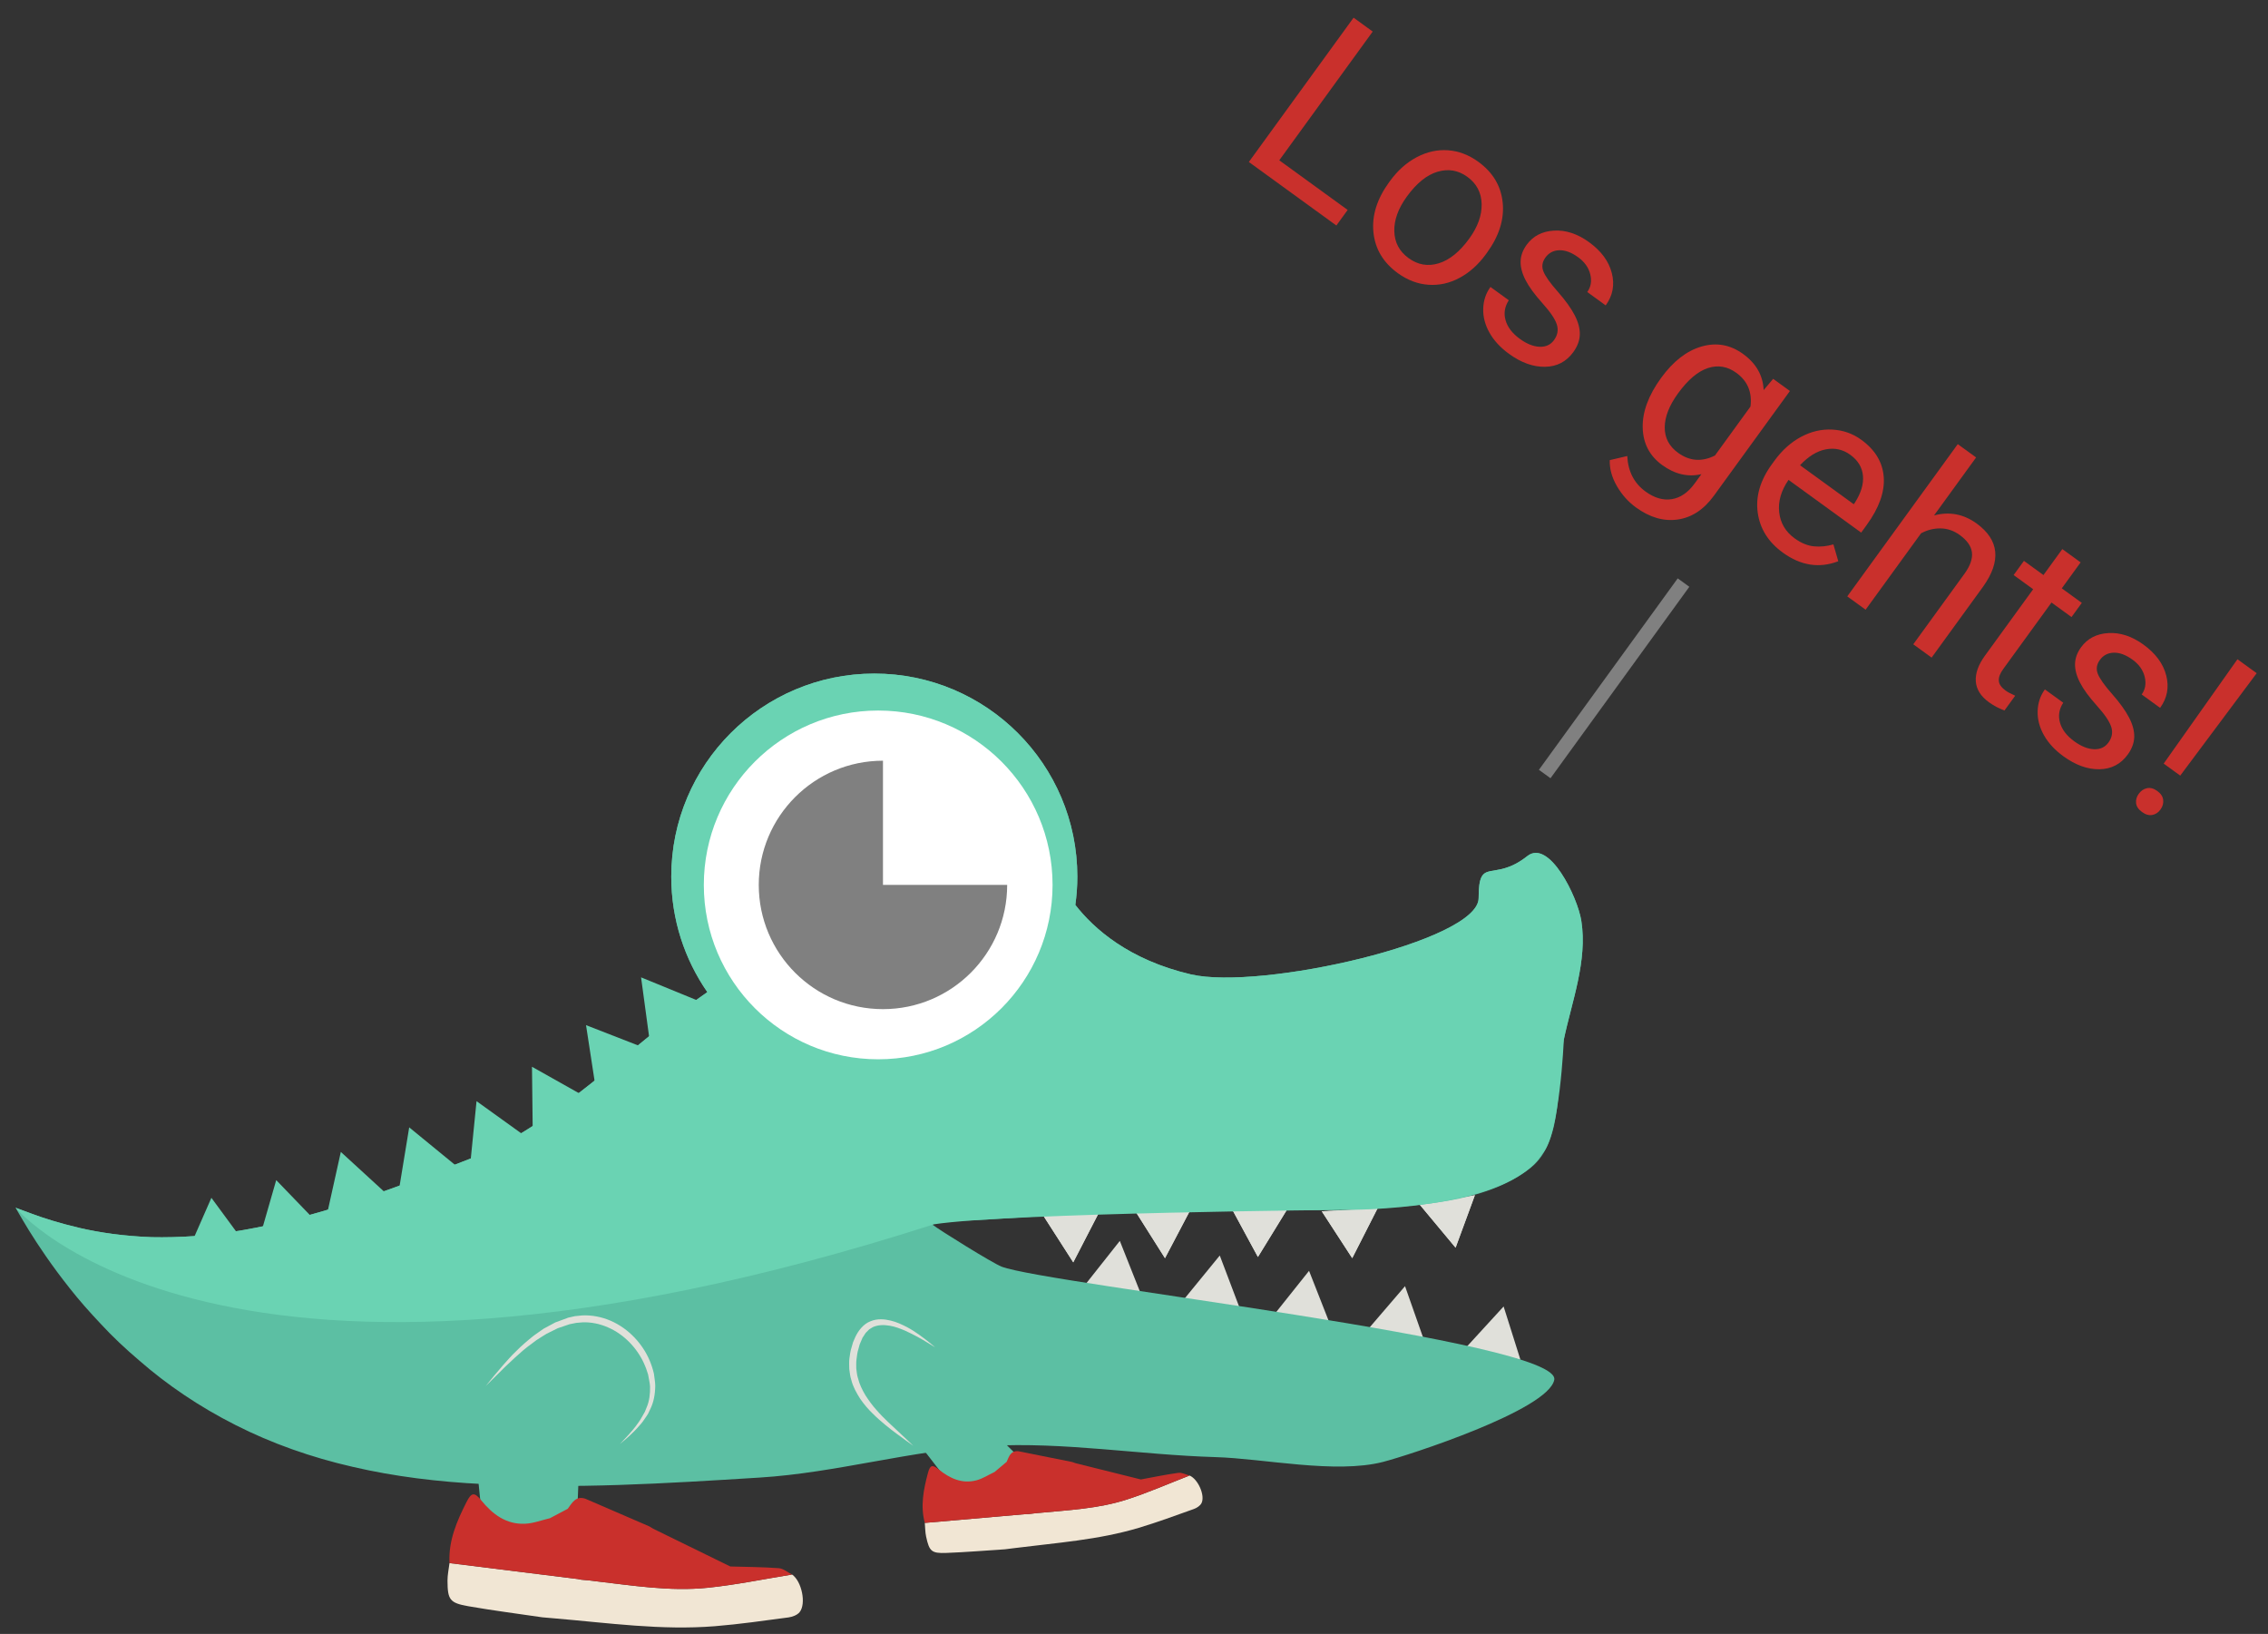 <?xml version="1.0" encoding="utf-8"?>
<!-- Generator: Adobe Illustrator 16.0.0, SVG Export Plug-In . SVG Version: 6.00 Build 0)  -->
<!DOCTYPE svg PUBLIC "-//W3C//DTD SVG 1.1//EN" "http://www.w3.org/Graphics/SVG/1.1/DTD/svg11.dtd">
<svg version="1.1" id="Ebene1" xmlns="http://www.w3.org/2000/svg" xmlns:xlink="http://www.w3.org/1999/xlink" x="0px" y="0px"
	 width="316.5px" height="228px" viewBox="0 0 316.5 228" enable-background="new 0 0 316.5 228" xml:space="preserve">
<rect x="0" y="0" width="316.5" height="228" fill="#333333" stroke="none"/>
<polygon fill="#E0E0DA" points="149.773,176.146 147.666,172.861 145.559,169.58 149.455,169.396 153.354,169.213 151.563,172.68 
	"/>
<polygon fill="#E0E0DA" points="162.574,175.564 160.492,172.266 158.408,168.967 162.307,168.811 166.207,168.658 164.391,172.111 
	"/>
<polygon fill="#E0E0DA" points="175.543,175.398 173.684,171.969 171.826,168.537 175.727,168.643 179.627,168.75 177.586,172.074 
	"/>
<polygon fill="#E0E0DA" points="188.703,175.561 186.576,172.289 184.449,169.02 188.346,168.813 192.242,168.607 190.473,172.084 
	"/>
<polygon fill="#E0E0DA" points="203.127,174.102 200.629,171.102 198.133,168.105 201.979,167.441 205.822,166.777 204.475,170.439 
	"/>
<polygon fill="#E0E0DA" points="149.773,176.146 147.666,172.861 145.559,169.58 149.455,169.396 153.354,169.213 151.563,172.68 
	"/>
<polygon fill="#E0E0DA" points="162.574,175.564 160.492,172.266 158.408,168.967 162.307,168.811 166.207,168.658 164.391,172.111 
	"/>
<polygon fill="#E0E0DA" points="175.543,175.398 173.684,171.969 171.826,168.537 175.727,168.643 179.627,168.75 177.586,172.074 
	"/>
<polygon fill="#E0E0DA" points="188.703,175.561 186.576,172.289 184.449,169.02 188.346,168.813 192.242,168.607 190.473,172.084 
	"/>
<polygon fill="#E0E0DA" points="203.127,174.102 200.629,171.102 198.133,168.105 201.979,167.441 205.822,166.777 204.475,170.439 
	"/>
<polygon fill="#E0E0DA" points="209.83,182.303 211.006,186.023 212.18,189.744 208.369,188.9 204.559,188.057 207.195,185.178 "/>
<polygon fill="#E0E0DA" points="196.072,179.469 197.367,183.15 198.66,186.83 194.824,186.109 190.99,185.389 193.531,182.428 "/>
<polygon fill="#E0E0DA" points="182.678,177.33 184.105,180.961 185.531,184.592 181.674,184.014 177.814,183.432 180.246,180.381 
	"/>
<polygon fill="#E0E0DA" points="170.219,175.191 171.602,178.84 172.982,182.488 169.131,181.861 165.281,181.232 167.75,178.213 
	"/>
<polygon fill="#E0E0DA" points="156.271,173.152 157.711,176.779 159.15,180.402 155.291,179.84 151.43,179.273 153.852,176.211 "/>
<path fill="#FFFFFF" d="M156.551,79.48"/>
<path fill="#5CBFA3" d="M134.676,170.297c0.873,0.105,24.543-1.533,26.389-1.609c9.461-0.396,18.928,0.535,28.4,0.021
	c7.621-0.414,17.92-0.742,24.17-5.783c4.73-3.82,3.486-12.545,4.598-17.869c1.086-5.215,3.322-10.961,2.441-16.566
	c-0.527-3.363-4.49-11.455-7.539-9.033c-4.787,3.797-6.791-0.135-6.791,5.865c0,5.998-30.42,12.912-40.15,10.643
	c-8.658-2.02-13.545-6.375-16.131-9.695c0.182-1.291,0.281-2.607,0.281-3.947c0-15.648-12.686-28.334-28.334-28.334
	s-28.334,12.686-28.334,28.334c0,5.988,1.863,11.539,5.035,16.115c-10.955,7.5-21.043,18.521-32.938,23.184
	c-5.874,2.301-11.487,4.445-16.805,6.176c-5.317,1.727-10.337,3.029-14.998,3.838c-4.661,0.82-8.959,1.076-12.81,0.996
	c-3.843-0.143-7.234-0.633-10.047-1.287c-2.807-0.66-5.055-1.381-6.572-1.945c-1.543-0.572-2.365-0.877-2.365-0.877
	s0.634,1.154,1.877,3.188c1.26,2.033,3.145,4.871,5.704,8.088c1.276,1.625,2.729,3.271,4.344,4.977
	c1.609,1.742,3.396,3.424,5.339,5.074c3.878,3.387,8.41,6.467,13.439,9.002c5.027,2.553,10.551,4.51,16.373,5.836
	c5.824,1.354,11.947,2.096,18.191,2.398c6.315,0.348,12.638,0.326,18.958,0.121c6.543-0.213,13.084-0.623,19.613-1.029
	c10.756-0.67,21.191-3.826,31.953-4.418c10.561-0.58,21.111,1.252,31.66,1.563c6.791,0.201,16.727,2.373,23.373,0.67
	c3.443-0.883,23.037-7.209,23.896-11.447c1.104-5.443-70.744-13.352-77.131-15.803c-1.197-0.459-8.678-5.098-9.668-5.883
	C131.543,170.145,133.115,170.109,134.676,170.297z"/>
<polygon fill="#6AD3B3" points="25.843,175.48 29.501,167.141 34.895,174.479 "/>
<polygon fill="#6AD3B3" points="36.03,173.424 38.546,164.67 44.868,171.227 "/>
<polygon fill="#6AD3B3" points="55.63,166.295 57.104,157.309 64.151,163.08 "/>
<polygon fill="#6AD3B3" points="65.594,162.715 66.501,153.654 73.896,158.971 "/>
<polygon fill="#6AD3B3" points="74.342,157.961 74.238,148.855 82.178,153.318 "/>
<polygon fill="#6AD3B3" points="83.162,152.047 81.781,143.047 90.268,146.352 "/>
<polygon fill="#6AD3B3" points="90.684,145.402 89.461,136.379 97.889,139.83 "/>
<polygon fill="#6AD3B3" points="45.59,169.627 47.563,160.738 54.276,166.891 "/>
<path fill-rule="evenodd" clip-rule="evenodd" fill="#5A4739" d="M54.556,209.568c-0.053-0.078-0.105-0.154-0.159-0.23
	C54.45,209.414,54.503,209.49,54.556,209.568z"/>
<polygon fill-rule="evenodd" clip-rule="evenodd" fill="#5CBFA3" points="66.718,206.314 67.218,211.314 74.885,214.314 
	80.549,211.197 80.885,202.648 "/>
<g>
	<path fill-rule="evenodd" clip-rule="evenodd" fill="#F1E6D4" d="M110.531,219.709c1.33,0.893,2.023,4.066,1.047,5.258
		c-0.328,0.398-0.992,0.65-1.537,0.725c-3.42,0.453-6.84,0.949-10.275,1.227c-7.482,0.602-14.898-0.459-22.328-1.088
		c-0.584-0.051-1.17-0.104-1.754-0.152c-3.444-0.508-6.897-0.947-10.323-1.547c-2.6-0.455-2.902-0.904-2.913-3.566
		c-0.004-0.816,0.181-1.635,0.28-2.455c5.971,0.742,11.942,1.484,17.913,2.227c0.15,0.031,0.303,0.061,0.455,0.092
		c0.414,0.039,0.832,0.078,1.248,0.115c0.174,0.023,0.35,0.045,0.523,0.066c5.285,0.607,10.574,1.49,15.898,0.943
		C102.711,221.148,106.611,220.34,110.531,219.709z"/>
	<path fill-rule="evenodd" clip-rule="evenodd" fill="#C84A5C" d="M80.641,220.336c0.15,0.031,0.303,0.061,0.455,0.092
		C80.943,220.396,80.791,220.367,80.641,220.336z"/>
	<path fill-rule="evenodd" clip-rule="evenodd" fill="#C9302C" d="M108.686,218.824c-2.25-0.168-4.512-0.174-6.77-0.24
		c-3.584-1.754-7.168-3.506-10.75-5.26c-0.184-0.111-0.367-0.223-0.551-0.334c-2.973-1.285-5.943-2.57-8.916-3.855
		c-1.344-0.453-1.857,0.563-2.473,1.4c0.441,0.223,0.873,0.461,1.322,0.662c-0.449-0.201-0.881-0.439-1.322-0.662
		c-0.824,0.438-1.65,0.873-2.475,1.311c-1.158,0.271-2.311,0.725-3.481,0.775c-2.631,0.115-4.529-1.316-6.122-3.275
		c-0.946-1.166-1.361-1.105-2.04,0.234c-1.36,2.682-2.545,5.418-2.382,8.529c5.971,0.742,11.942,1.484,17.913,2.227
		c0.15,0.031,0.303,0.061,0.455,0.092c0.414,0.039,0.832,0.078,1.248,0.115l0.533,0.053c-0.002,0.004-0.006,0.01-0.01,0.014
		c5.285,0.607,10.574,1.49,15.898,0.943c3.945-0.404,7.846-1.213,11.766-1.844C109.918,219.4,109.318,218.871,108.686,218.824z"/>
</g>
<polyline fill-rule="evenodd" clip-rule="evenodd" fill="#5CBFA3" points="128.811,202.205 133.498,208.254 141.861,204.232 
	141.617,202.758 132.361,193.633 "/>
<g>
	<path fill-rule="evenodd" clip-rule="evenodd" fill="#F1E6D4" d="M166,205.895c1.166,0.467,2.219,2.787,1.666,3.861
		c-0.188,0.361-0.656,0.664-1.061,0.809c-2.551,0.91-5.094,1.85-7.686,2.627c-5.643,1.689-11.506,2.09-17.311,2.824
		c-0.457,0.059-0.914,0.113-1.371,0.172c-2.725,0.174-5.447,0.404-8.174,0.506c-2.07,0.078-2.377-0.219-2.82-2.26
		c-0.137-0.627-0.129-1.285-0.188-1.93c4.703-0.41,9.406-0.818,14.109-1.229c0.121,0,0.242-0.002,0.363-0.004
		c0.326-0.037,0.652-0.076,0.977-0.115c0.139-0.012,0.277-0.023,0.414-0.037c4.154-0.398,8.357-0.588,12.354-1.883
		C160.234,208.281,163.096,207.02,166,205.895z"/>
	<path fill-rule="evenodd" clip-rule="evenodd" fill="#C84A5C" d="M143.166,211.275c0.121,0,0.242-0.002,0.363-0.004
		C143.408,211.273,143.287,211.275,143.166,211.275z"/>
	<path fill-rule="evenodd" clip-rule="evenodd" fill="#C9302C" d="M164.438,205.52c-1.754,0.238-3.49,0.604-5.232,0.922
		c-3.037-0.756-6.076-1.514-9.111-2.271c-0.16-0.055-0.318-0.109-0.479-0.166c-2.49-0.498-4.982-0.998-7.473-1.498
		c-1.105-0.127-1.332,0.736-1.668,1.48c0.373,0.1,0.746,0.211,1.123,0.293c-0.377-0.082-0.75-0.193-1.123-0.293
		c-0.563,0.471-1.123,0.941-1.684,1.412c-0.846,0.398-1.656,0.936-2.543,1.166c-2.002,0.52-3.693-0.268-5.236-1.51
		c-0.916-0.74-1.225-0.625-1.527,0.514c-0.604,2.279-1.064,4.576-0.428,6.936c4.703-0.41,9.406-0.818,14.109-1.229
		c0.121,0,0.242-0.002,0.363-0.004c0.326-0.037,0.652-0.076,0.977-0.115l0.42-0.047c-0.002,0.002-0.004,0.008-0.006,0.01
		c4.154-0.398,8.357-0.588,12.354-1.883c2.961-0.955,5.822-2.217,8.727-3.342C165.479,205.758,164.934,205.451,164.438,205.52z"/>
</g>
<path fill="#6AD3B3" d="M218.232,145.057c1.086-5.215,3.322-10.961,2.441-16.566c-0.527-3.363-4.49-11.455-7.539-9.033
	c-4.787,3.797-6.791-0.135-6.791,5.865c0,5.998-30.42,12.912-40.15,10.643c-8.658-2.02-13.545-6.375-16.131-9.695
	c0.182-1.291,0.281-2.607,0.281-3.947c0-15.648-12.686-28.334-28.334-28.334s-28.334,12.686-28.334,28.334
	c0,5.988,1.863,11.539,5.035,16.115c-10.955,7.5-21.043,18.521-32.938,23.184c-5.874,2.301-11.487,4.445-16.805,6.176
	c-5.317,1.727-10.337,3.029-14.998,3.838c-4.661,0.82-8.959,1.076-12.81,0.996c-3.843-0.143-7.234-0.633-10.047-1.287
	c-2.807-0.66-5.055-1.381-6.572-1.945c-1.543-0.572-2.365-0.877-2.365-0.877s28.395,34.314,128.146,2.314
	c10.479-1.605,57.73-2.023,57.73-2.023s22.373,0.168,27.166-7.832C217.678,158.48,218.232,145.057,218.232,145.057z"/>
<circle fill="#FFFFFF" cx="122.552" cy="123.48" r="24.333"/>
<path fill="#808080" d="M140.551,123.48c0,9.574-7.76,17.334-17.332,17.334s-17.334-7.76-17.334-17.334
	c0-9.572,7.762-17.332,17.334-17.332v17.332H140.551z"/>
<g>
	<path fill="#E0E0DA" d="M67.785,193.402c0,0,0.408-0.502,1.125-1.383c0.367-0.432,0.813-0.957,1.326-1.561
		c0.533-0.584,1.105-1.273,1.822-1.943c0.684-0.701,1.497-1.395,2.377-2.102c0.465-0.326,0.932-0.676,1.43-1.008
		c0.529-0.283,1.07-0.576,1.619-0.871c0.6-0.221,1.207-0.443,1.822-0.67c0.305-0.068,0.611-0.137,0.92-0.207l1.025-0.105
		c1.352-0.063,2.729,0.209,3.98,0.75c2.512,1.098,4.459,3.23,5.434,5.561c0.25,0.598,0.43,1.139,0.586,1.801
		c0.061,0.588,0.186,1.131,0.189,1.715c-0.016,1.203-0.227,2.299-0.674,3.203c-0.107,0.227-0.211,0.449-0.313,0.666
		c-0.119,0.207-0.254,0.396-0.383,0.584c-0.25,0.381-0.498,0.727-0.775,1.018c-0.51,0.619-1.02,1.088-1.43,1.482
		c-0.408,0.396-0.77,0.662-0.998,0.863c-0.232,0.195-0.355,0.301-0.355,0.301s0.451-0.467,1.215-1.301
		c0.371-0.426,0.834-0.932,1.275-1.574c0.244-0.305,0.453-0.66,0.66-1.041c0.102-0.189,0.225-0.375,0.326-0.576
		c0.084-0.207,0.17-0.422,0.258-0.639c0.377-0.861,0.496-1.889,0.469-2.902c-0.027-0.523-0.186-1.102-0.275-1.672
		c-0.084-0.254-0.168-0.512-0.254-0.773c-0.092-0.27-0.219-0.529-0.328-0.799c-0.967-2.105-2.76-4.031-5.023-5
		c-1.119-0.494-2.346-0.748-3.545-0.701l-0.867,0.074c-0.311,0.063-0.619,0.123-0.926,0.184c-0.561,0.189-1.115,0.379-1.662,0.564
		c-0.527,0.262-1.047,0.518-1.555,0.77c-0.49,0.291-0.955,0.604-1.418,0.891c-0.887,0.639-1.715,1.271-2.422,1.926
		c-0.73,0.627-1.357,1.256-1.938,1.789c-0.561,0.555-1.049,1.037-1.451,1.436C68.246,192.947,67.785,193.402,67.785,193.402z"/>
</g>
<g>
	<path fill="#E0E0DA" d="M127.434,201.734c0,0-0.395-0.283-1.082-0.779c-0.678-0.51-1.682-1.191-2.807-2.127
		c-0.561-0.467-1.166-0.986-1.764-1.586c-0.611-0.586-1.201-1.275-1.736-2.051c-0.502-0.791-1.006-1.658-1.248-2.646
		c-0.168-0.48-0.199-0.994-0.281-1.5c-0.008-0.51-0.047-1.031,0.025-1.537s0.133-1.018,0.295-1.496l0.209-0.725l0.301-0.695
		c0.408-0.889,1.141-1.85,2.115-2.219c0.973-0.408,1.98-0.307,2.82-0.104c0.857,0.199,1.586,0.561,2.248,0.891
		c1.307,0.697,2.258,1.471,2.934,1.982c0.666,0.529,1.027,0.854,1.027,0.854s-0.414-0.252-1.139-0.693
		c-0.719-0.445-1.771-1.045-3.068-1.635c-0.654-0.273-1.373-0.564-2.152-0.686c-0.771-0.131-1.602-0.125-2.314,0.197l-0.502,0.303
		l-0.43,0.424c-0.148,0.139-0.225,0.334-0.344,0.494l-0.172,0.252l-0.139,0.328l-0.264,0.621l-0.18,0.664
		c-0.148,0.439-0.188,0.895-0.252,1.346c-0.072,0.451-0.037,0.906-0.041,1.357c0.072,0.443,0.086,0.898,0.234,1.324
		c0.205,0.869,0.611,1.674,1.055,2.422c0.479,0.729,0.975,1.426,1.527,2.029c0.533,0.619,1.088,1.168,1.607,1.666
		c1.059,0.992,1.939,1.818,2.557,2.396C127.092,201.389,127.434,201.734,127.434,201.734z"/>
</g>
<line fill="none" stroke="#808080" stroke-width="2" stroke-miterlimit="10" x1="215.564" y1="108.007" x2="234.936" y2="81.293"/>
<g>
	<path fill="#C9302C" d="M178.523,22.368l9.543,6.927l-1.576,2.172l-12.213-8.864l14.617-20.137l2.669,1.938L178.523,22.368z"/>
	<path fill="#C9302C" d="M193.971,25.262c1.064-1.467,2.31-2.575,3.736-3.329c1.426-0.752,2.884-1.073,4.374-0.964
		c1.489,0.111,2.894,0.644,4.212,1.602c2.038,1.479,3.174,3.381,3.409,5.704c0.234,2.325-0.498,4.658-2.198,7l-0.13,0.18
		c-1.058,1.457-2.286,2.562-3.684,3.313c-1.397,0.753-2.85,1.075-4.354,0.968c-1.507-0.107-2.933-0.65-4.278-1.627
		c-2.028-1.473-3.16-3.37-3.395-5.695c-0.235-2.323,0.491-4.648,2.177-6.972L193.971,25.262z M196.323,27.433
		c-1.204,1.66-1.788,3.272-1.746,4.836c0.04,1.564,0.704,2.814,1.996,3.752c1.3,0.943,2.702,1.183,4.207,0.72
		c1.505-0.464,2.923-1.613,4.255-3.447c1.191-1.642,1.768-3.255,1.729-4.838c-0.04-1.585-0.705-2.846-1.996-3.782
		c-1.264-0.918-2.646-1.154-4.15-0.712C199.113,24.404,197.682,25.562,196.323,27.433z"/>
	<path fill="#C9302C" d="M216.866,47.455c0.502-0.692,0.631-1.418,0.388-2.179s-0.912-1.749-2.007-2.966
		c-1.095-1.218-1.882-2.296-2.361-3.235c-0.479-0.938-0.707-1.809-0.684-2.607c0.023-0.8,0.304-1.567,0.84-2.306
		c0.89-1.226,2.16-1.887,3.814-1.982c1.652-0.095,3.286,0.442,4.899,1.614c1.696,1.23,2.755,2.668,3.175,4.311
		c0.42,1.642,0.135,3.146-0.855,4.51l-2.573-1.867c0.509-0.7,0.65-1.521,0.424-2.459c-0.228-0.939-0.792-1.736-1.695-2.393
		c-0.932-0.676-1.808-1.001-2.627-0.978c-0.82,0.024-1.468,0.364-1.943,1.02c-0.447,0.617-0.543,1.26-0.28,1.928
		c0.261,0.669,0.926,1.608,1.996,2.821c1.069,1.213,1.855,2.305,2.361,3.278c0.505,0.971,0.747,1.875,0.725,2.711
		c-0.022,0.835-0.325,1.653-0.907,2.456c-0.971,1.337-2.282,2.021-3.938,2.051c-1.655,0.031-3.335-0.573-5.041-1.811
		c-1.198-0.871-2.104-1.854-2.719-2.945c-0.615-1.094-0.906-2.21-0.875-3.349s0.368-2.151,1.011-3.036l2.559,1.857
		c-0.577,0.892-0.727,1.82-0.45,2.788c0.275,0.968,0.939,1.833,1.99,2.597c0.969,0.702,1.888,1.07,2.758,1.104
		C215.718,48.42,216.391,48.109,216.866,47.455z"/>
	<path fill="#C9302C" d="M231.802,52.742c1.693-2.332,3.579-3.797,5.659-4.393c2.079-0.596,4.009-0.247,5.788,1.044
		c1.825,1.325,2.782,3.006,2.868,5.039l1.33-1.569l2.337,1.696l-10.602,14.605c-1.405,1.936-3.087,3.046-5.045,3.328
		c-1.957,0.282-3.904-0.279-5.841-1.686c-1.078-0.782-1.967-1.779-2.665-2.99s-1.028-2.413-0.989-3.611l2.441-0.571
		c0.113,2.152,0.963,3.803,2.55,4.954c1.244,0.903,2.469,1.258,3.674,1.063c1.204-0.195,2.269-0.929,3.192-2.201l0.934-1.287
		c-1.881,0.438-3.705,0.014-5.476-1.271c-1.752-1.272-2.658-3.006-2.717-5.204C229.181,57.492,230.035,55.177,231.802,52.742z
		 M234.164,54.899c-1.226,1.688-1.842,3.264-1.849,4.73c-0.009,1.464,0.61,2.648,1.854,3.552c1.614,1.171,3.33,1.299,5.151,0.382
		l4.959-6.832c0.253-1.998-0.403-3.566-1.971-4.704c-1.245-0.904-2.569-1.126-3.973-0.666C236.934,51.82,235.543,53,234.164,54.899z
		"/>
	<path fill="#C9302C" d="M248.791,77.11c-2.029-1.473-3.196-3.338-3.502-5.594c-0.306-2.255,0.353-4.499,1.972-6.729l0.342-0.472
		c1.077-1.484,2.322-2.604,3.736-3.358c1.413-0.755,2.868-1.092,4.367-1.012c1.497,0.08,2.84,0.552,4.029,1.415
		c1.945,1.412,2.993,3.15,3.141,5.216c0.149,2.064-0.644,4.29-2.377,6.678l-0.772,1.065l-10.138-7.357
		c-1.035,1.502-1.469,3.007-1.303,4.514s0.885,2.723,2.157,3.646c0.904,0.656,1.804,1.026,2.698,1.113
		c0.895,0.086,1.799-0.005,2.71-0.272l0.681,2.352C253.879,79.332,251.298,78.93,248.791,77.11z M258.21,63.463
		c-1.033-0.75-2.173-1.003-3.418-0.761c-1.247,0.243-2.444,0.982-3.595,2.217l7.496,5.441l0.141-0.193
		c0.869-1.354,1.25-2.615,1.143-3.785C259.868,65.212,259.279,64.239,258.21,63.463z"/>
	<path fill="#C9302C" d="M269.894,71.923c2.144-0.57,4.125-0.195,5.941,1.123c3.162,2.296,3.463,5.237,0.899,8.826l-7.178,9.889
		l-2.558-1.857l7.188-9.902c0.773-1.086,1.105-2.063,0.997-2.93c-0.109-0.868-0.676-1.674-1.698-2.416
		c-0.83-0.603-1.72-0.91-2.668-0.923s-1.858,0.215-2.731,0.68l-7.739,10.663l-2.56-1.857l15.42-21.244l2.56,1.857L269.894,71.923z"
		/>
	<path fill="#C9302C" d="M290.352,78.473l-2.63,3.624l2.795,2.028l-1.437,1.978l-2.794-2.028l-6.745,9.292
		c-0.435,0.6-0.637,1.141-0.605,1.621c0.031,0.481,0.346,0.938,0.946,1.373c0.294,0.215,0.74,0.453,1.337,0.718l-1.497,2.063
		c-0.807-0.305-1.527-0.688-2.163-1.15c-1.144-0.83-1.755-1.802-1.834-2.913c-0.079-1.115,0.344-2.307,1.268-3.58l6.735-9.279
		l-2.725-1.978l1.437-1.979l2.724,1.978l2.631-3.623L290.352,78.473z"/>
	<path fill="#C9302C" d="M294.235,103.613c0.503-0.692,0.632-1.418,0.389-2.179s-0.912-1.749-2.007-2.966
		c-1.096-1.218-1.882-2.296-2.361-3.235c-0.479-0.938-0.707-1.809-0.684-2.607c0.023-0.8,0.304-1.567,0.84-2.306
		c0.89-1.226,2.16-1.887,3.814-1.982c1.652-0.095,3.285,0.442,4.899,1.614c1.696,1.23,2.755,2.668,3.175,4.311
		c0.419,1.642,0.135,3.146-0.855,4.51l-2.573-1.867c0.508-0.7,0.649-1.521,0.423-2.459c-0.227-0.939-0.791-1.736-1.695-2.393
		c-0.932-0.676-1.807-1.001-2.627-0.978c-0.82,0.024-1.467,0.364-1.942,1.02c-0.448,0.617-0.543,1.26-0.281,1.928
		c0.261,0.669,0.927,1.608,1.996,2.821c1.07,1.213,1.856,2.305,2.362,3.277c0.505,0.972,0.747,1.876,0.725,2.712
		c-0.022,0.835-0.325,1.653-0.907,2.456c-0.971,1.337-2.282,2.021-3.938,2.051c-1.655,0.031-3.335-0.573-5.041-1.811
		c-1.199-0.871-2.105-1.854-2.719-2.945c-0.615-1.094-0.906-2.21-0.875-3.349s0.368-2.151,1.011-3.036l2.559,1.857
		c-0.577,0.892-0.727,1.82-0.45,2.788c0.275,0.968,0.939,1.833,1.99,2.597c0.968,0.702,1.888,1.07,2.758,1.104
		C293.088,104.578,293.761,104.268,294.235,103.613z"/>
	<path fill="#C9302C" d="M298.467,110.76c0.305-0.419,0.686-0.679,1.146-0.778s0.939,0.031,1.437,0.393
		c0.498,0.361,0.773,0.777,0.824,1.248c0.053,0.473-0.073,0.917-0.378,1.336c-0.304,0.419-0.685,0.672-1.142,0.759
		c-0.457,0.088-0.935-0.05-1.433-0.411s-0.774-0.771-0.829-1.23C298.037,111.617,298.163,111.179,298.467,110.76z M304.252,108.229
		l-2.31-1.676l10.294-14.562l2.684,1.948L304.252,108.229z"/>
</g>
</svg>
